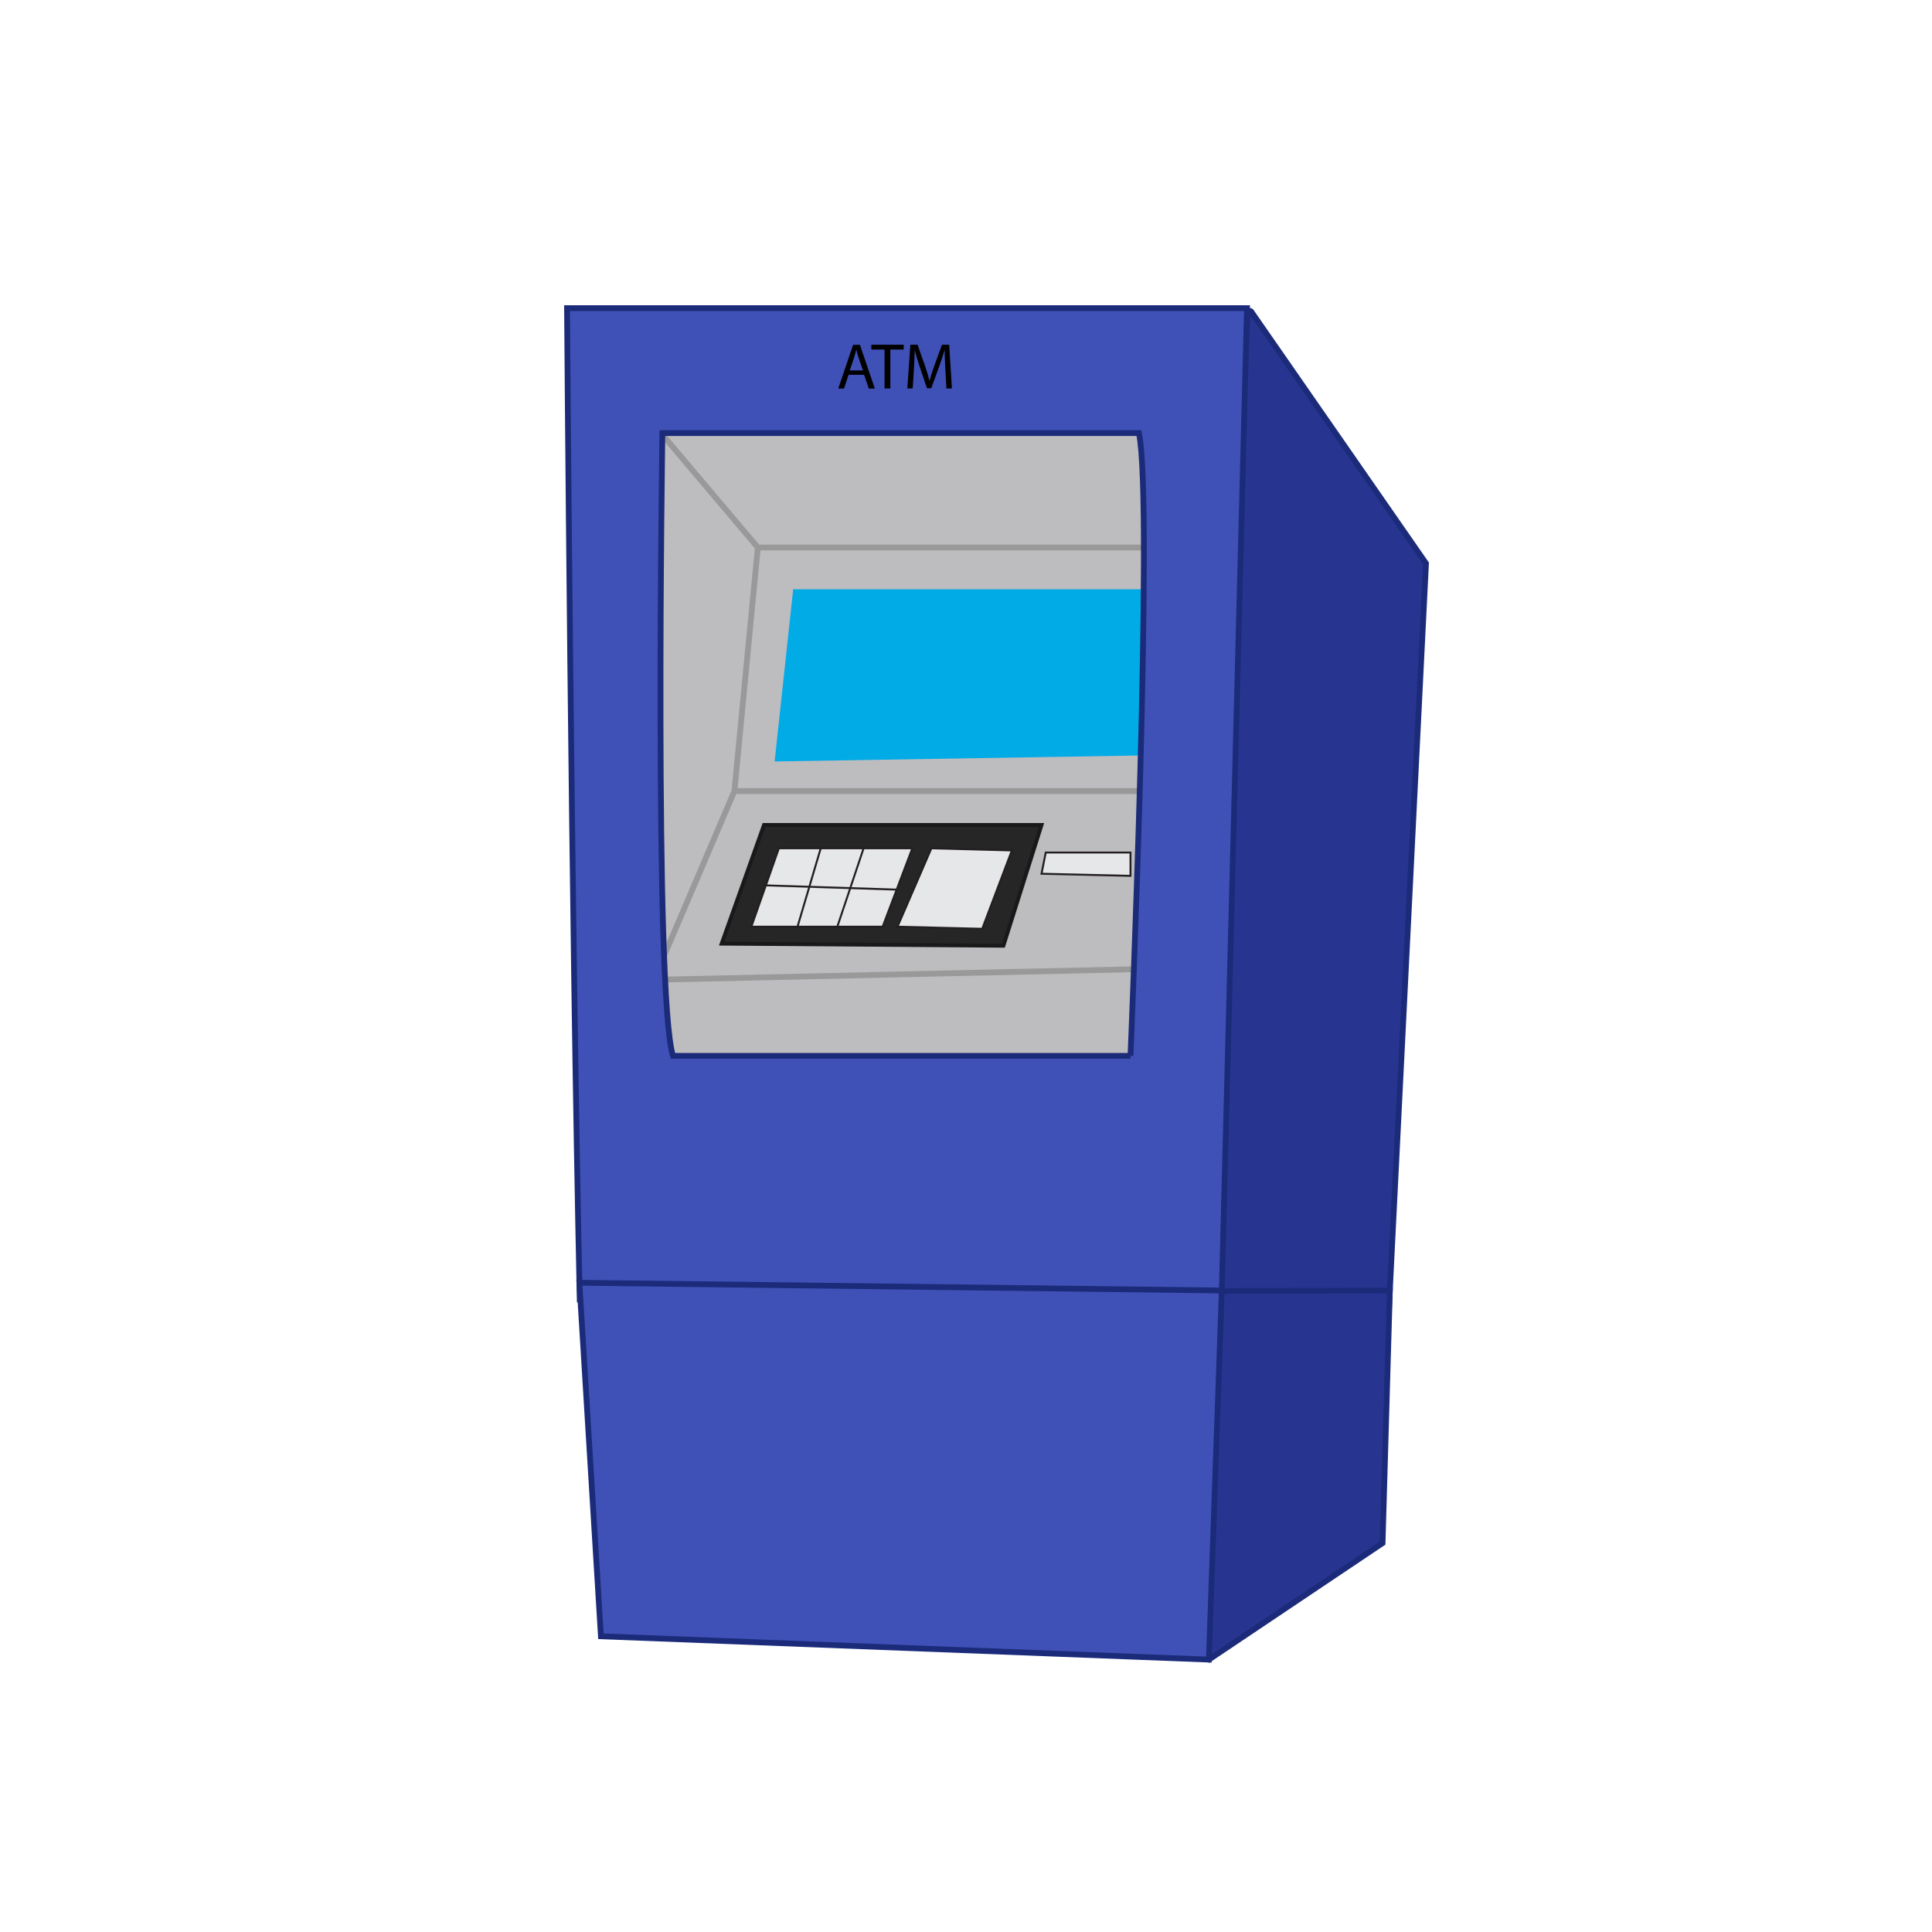 <svg id="Layer_2" data-name="Layer 2" xmlns="http://www.w3.org/2000/svg" viewBox="0 0 1000 1000"><defs><style>.cls-1{fill:#283590;}.cls-1,.cls-8{stroke:#1b2b7a;}.cls-1,.cls-2,.cls-4,.cls-5,.cls-7,.cls-8{stroke-miterlimit:10;}.cls-1,.cls-2,.cls-8{stroke-width:3px;}.cls-2{fill:#bdbcbf;stroke:#999;}.cls-3{fill:#01abe6;}.cls-4{fill:#262626;stroke:#191919;stroke-width:2px;}.cls-5{fill:#e6e7e8;}.cls-5,.cls-7{stroke:#231f20;stroke-linecap:round;}.cls-6{fill:#313fa1;}.cls-7{fill:none;}.cls-8{fill:#3f51b6;}</style></defs><title>atm</title><path class="cls-1" d="M647.62,161.3l90.47,130.32L717.26,710.44l-99.78,5.48,28.36-554.11A1,1,0,0,1,647.62,161.3Z"/><polygon class="cls-2" points="598.3 207.74 324.2 211.03 331.87 561.88 598.3 557.49 598.3 207.74"/><polyline class="cls-2" points="324.2 211.03 338.45 219.8 447 348.08"/><polygon class="cls-2" points="609.26 283.39 392.26 283.39 380.12 409.48 612.55 409.48 609.26 283.39"/><polygon class="cls-2" points="341.74 499.38 380.12 409.48 608.14 409.48 612.55 507.06 338.45 511.44 341.74 499.38"/><path class="cls-2" d="M341.74,549.82V507.06l250-5.48v48.24L354.9,554.2Z"/><polygon class="cls-3" points="410.55 305.01 592.08 305.01 601.59 305.32 601.59 390.84 400.95 394.13 410.55 305.01"/><path class="cls-4" d="M373.54,488.42l145.82,1.09L539.09,427H395.46Z"/><polygon class="cls-5" points="403.14 439.08 388.89 479.65 456.86 479.65 472.21 439.08 403.14 439.08"/><line class="cls-5" x1="424.81" y1="439.08" x2="412.79" y2="479.65"/><line class="cls-5" x1="447" y1="439.08" x2="433.39" y2="479.65"/><line class="cls-5" x1="396.4" y1="458.27" x2="464.12" y2="460.46"/><polygon class="cls-5" points="482.08 439.08 464.54 479.65 508.39 480.74 523.74 440.18 482.08 439.08"/><polygon class="cls-5" points="541.28 441.27 585.14 441.27 585.14 453.33 539.09 452.24 541.28 441.27"/><polygon class="cls-6" points="382.31 579.42 382.31 646.3 553.35 643.01 553.35 579.42 382.31 579.42"/><line class="cls-7" x1="382.31" y1="603.18" x2="553.35" y2="603.18"/><line class="cls-7" x1="382.31" y1="622.92" x2="553.35" y2="623.28"/><path class="cls-8" d="M293.5,159.5s2.19,311.38,6.58,513.11H632.29L645.44,159.5Zm291.64,387H348.32c-9.87-31.8-5.48-322.34-5.48-322.34H589.53C597.2,261.46,585.14,546.53,585.14,546.53Z"/><polygon class="cls-1" points="625.71 859 715.61 798.7 719.37 667.98 632.29 668.23 600.49 692.35 598.3 850.23 625.71 859"/><polygon class="cls-8" points="299.89 663.95 311.04 846.94 625.71 859 632.4 667.96 299.89 663.95"/><path d="M439.22,194l-2.35,7.12h-3l7.7-22.64h3.52l7.73,22.64h-3.12L447.25,194Zm7.42-2.28-2.21-6.52c-.51-1.48-.84-2.82-1.18-4.13h-.07c-.33,1.34-.7,2.72-1.14,4.1l-2.22,6.55Z"/><path d="M457.83,180.93H451v-2.49h16.76v2.49h-6.92v20.15h-3Z"/><path d="M489.31,191.14c-.17-3.16-.37-7-.33-9.78h-.11c-.77,2.66-1.71,5.48-2.85,8.6l-4,11H479.8l-3.66-10.79c-1.07-3.19-2-6.11-2.62-8.8h-.07c-.06,2.82-.23,6.62-.43,10l-.61,9.71h-2.78l1.57-22.64h3.73l3.87,10.95c.94,2.79,1.71,5.28,2.28,7.63h.1c.57-2.29,1.38-4.77,2.39-7.63l4-10.95h3.73l1.41,22.64h-2.86Z"/></svg>